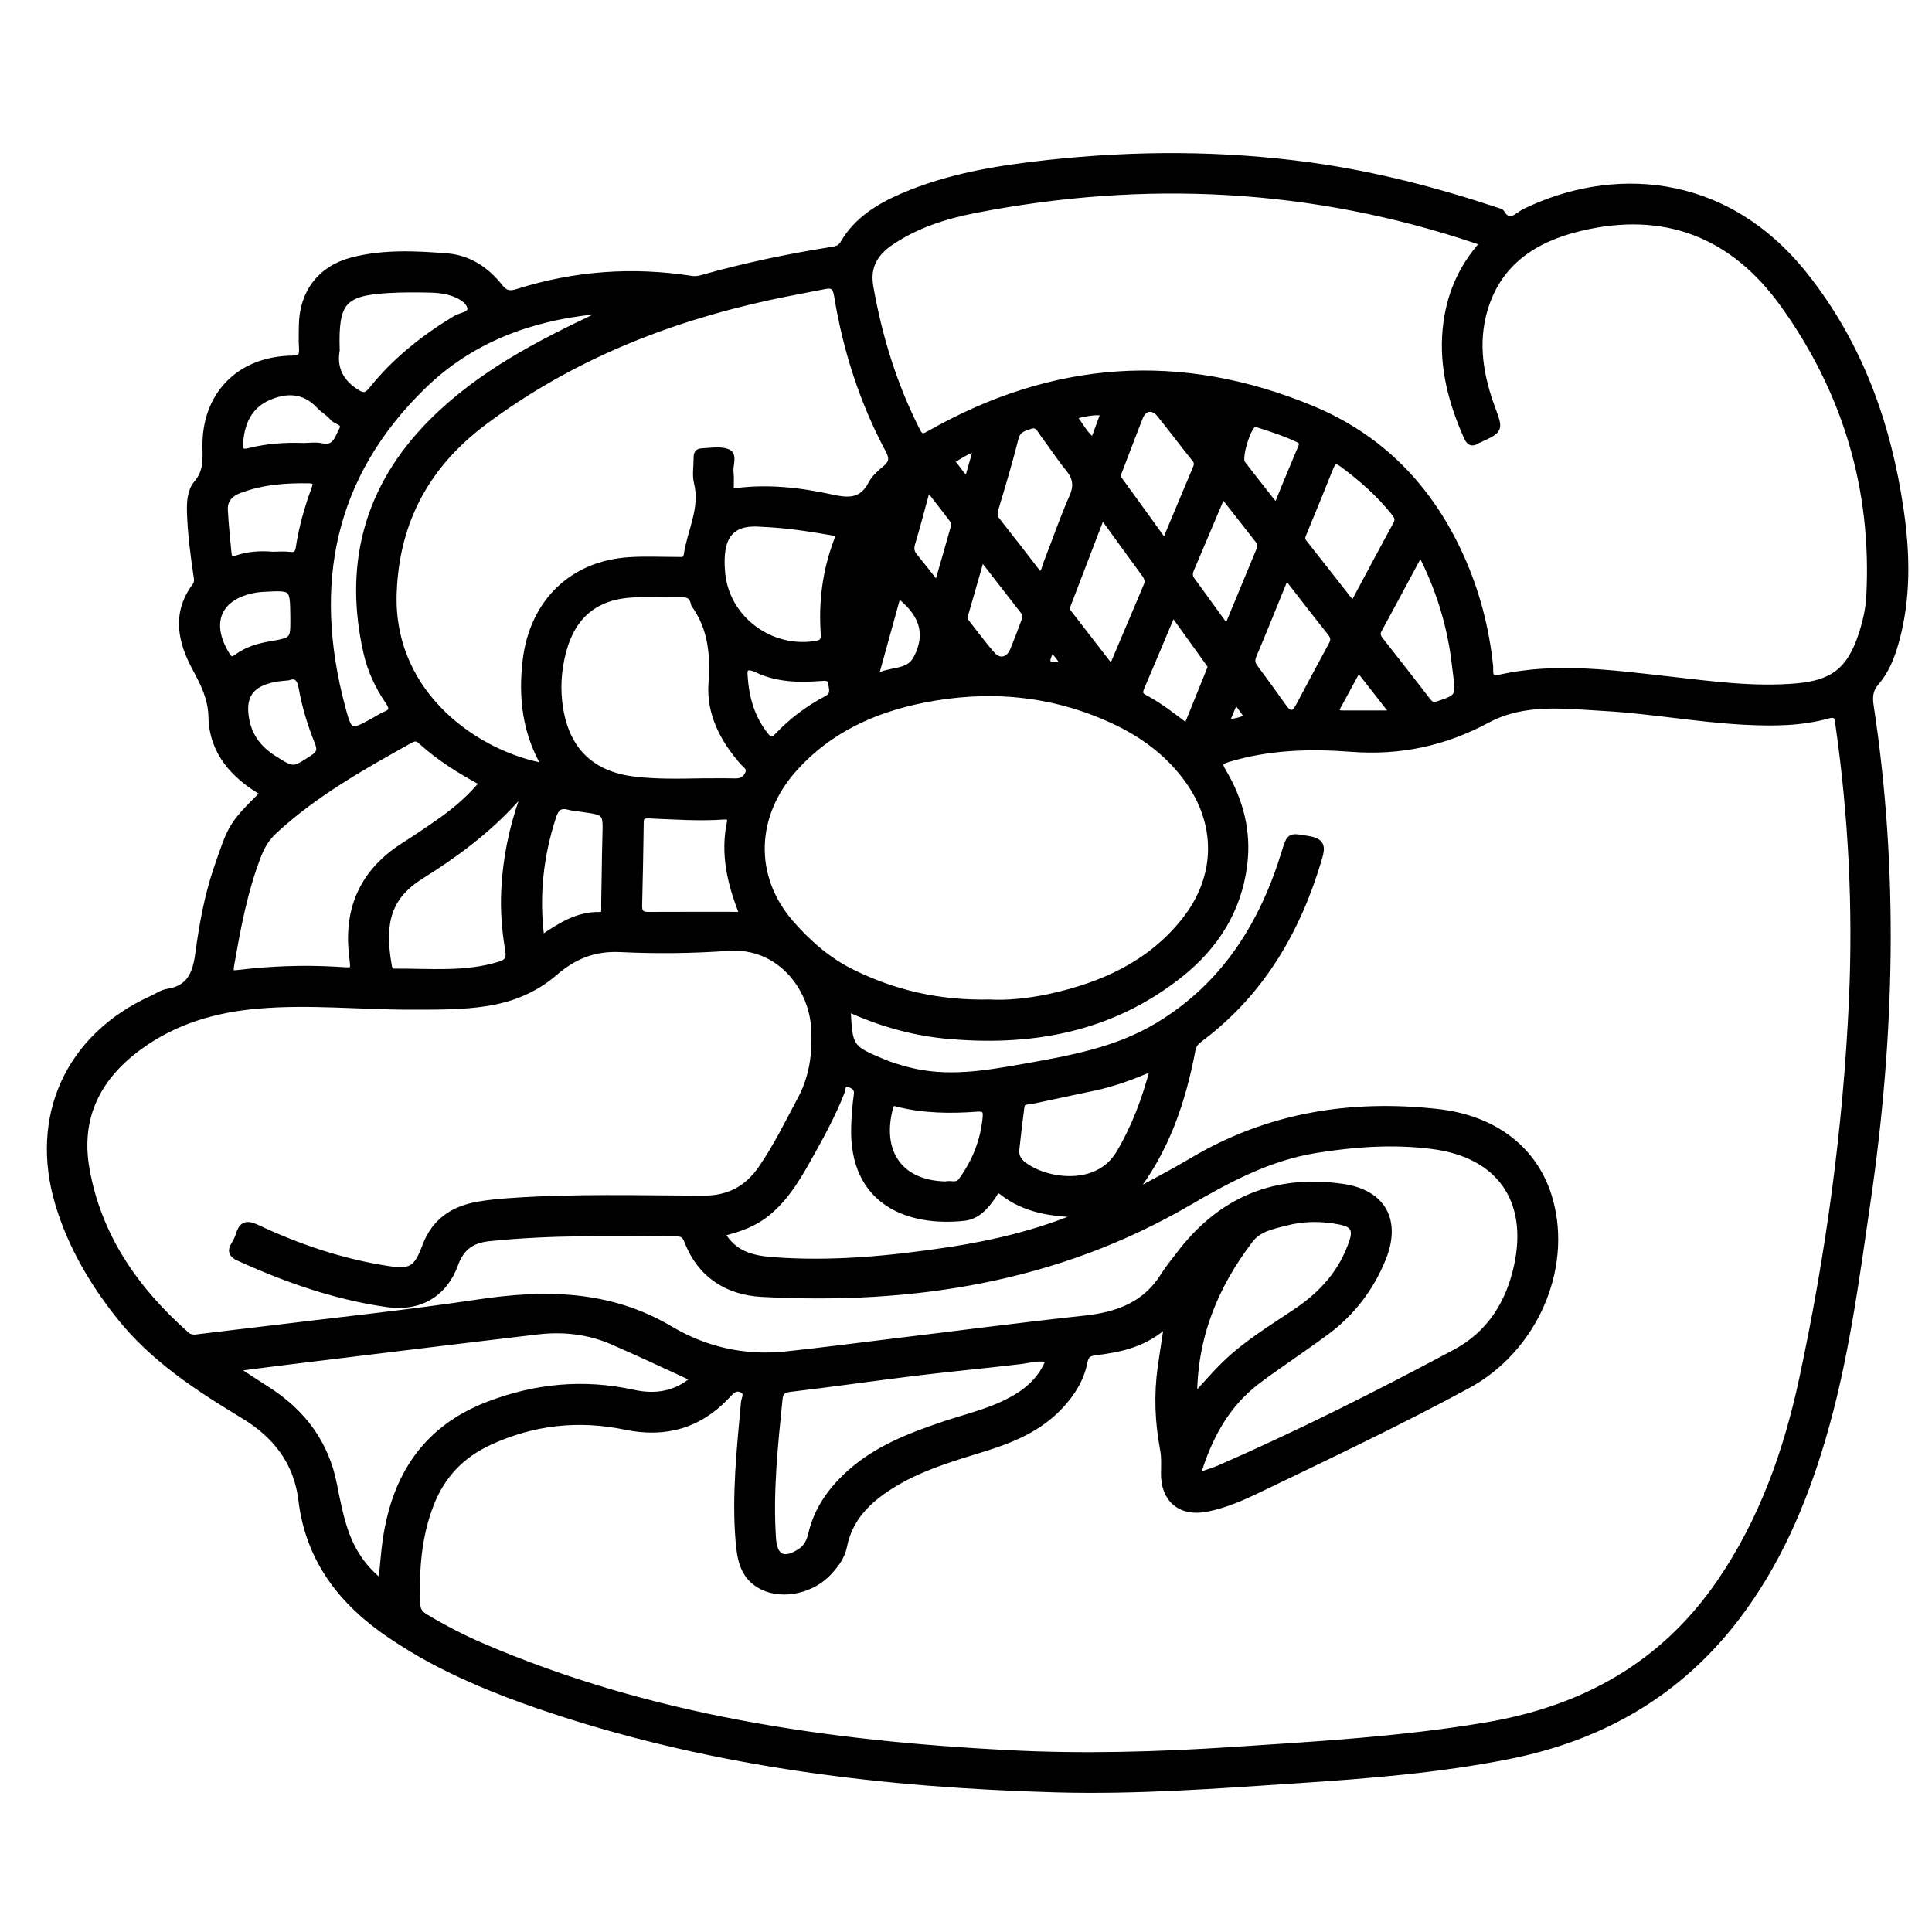 <?xml version="1.0" encoding="utf-8"?>
<!-- Generator: Adobe Illustrator 23.0.0, SVG Export Plug-In . SVG Version: 6.00 Build 0)  -->
<svg version="1.0" xmlns="http://www.w3.org/2000/svg" xmlns:xlink="http://www.w3.org/1999/xlink" x="0px" y="0px"
	 viewBox="0 0 3000 3000" style="enable-background:new 0 0 3000 3000;" xml:space="preserve">
<style type="text/css">
	.st0{stroke:#000000;stroke-width:10;stroke-miterlimit:10;}
</style>
<g id="Layer_1">
</g>
<g id="Layer_2">
	<g>
		<path class="st0" d="M409.6,1231.3c-47.1-27.1-79.6-64.1-80.9-117.6c-0.7-29.3-11.7-51.2-24.7-75.2c-22.8-42-32.7-85.6-0.7-128.5
			c4.5-6.1,2.8-12.1,1.8-18.6c-4.7-32.2-8.9-64.5-9.8-97.1c-0.4-15.5,0.7-32.1,10.5-43.6c14.7-17.2,14-35.3,13.6-56
			c-1.5-81.5,52.7-136.4,134.4-137.5c12.9-0.2,16.3-4.1,15.5-16c-0.8-12.3-0.4-24.6-0.2-36.9c1-50.1,29-87,77.9-99.7
			c48.3-12.5,97.8-10.1,146.9-6.2c34.2,2.7,61.2,21,82.2,47.5c8,10.1,15.1,11.7,27.6,7.7c88.4-28,178.6-34.5,270.2-20.2
			c6.2,1,11.3-0.1,16.8-1.6c66.2-18.7,133.5-32.8,201.4-43.5c7.6-1.2,13.3-2.9,17.5-10.2c21-36.2,54.8-57,91.9-73
			c71.9-31,148.4-43.3,225.5-51.7c135.9-14.8,271.7-14.8,407.4,3.8c100,13.7,197.1,39.1,292.6,71c1.4,0.5,3.3,0.7,3.9,1.7
			c12.9,21.8,24.8,5,36.8-0.9c131.7-64.1,308.3-60.2,434.5,98.5c85.3,107.3,129.6,231.4,149,365.4c9.9,68.6,11.2,137.1-7.9,204.7
			c-6.4,22.5-14.9,44.3-30.3,61.9c-9.9,11.4-10.6,23-8.6,36.1c39.1,256.3,32.7,512.3-4.5,768.2c-18.2,125.3-34.6,251-70.9,372.8
			c-29.3,98.4-69.3,191.6-132.1,274.2c-90.4,118.7-210,187.2-355.2,215.9c-107.6,21.3-216.5,30-325.6,37.2
			c-125,8.3-250,17.7-375.5,14.3c-264.6-7.3-525.5-38.1-778.2-121.2c-66-21.7-130.9-46.5-192.3-79.4c-21.6-11.6-42.7-24.5-63.1-38.2
			c-75.4-50.7-127.4-116.9-138.7-210.4c-7.1-58.9-39.8-100.7-89.9-131c-71.3-43.2-141.1-88.5-193.9-155.4
			c-41.3-52.3-74.3-108.8-93.6-172.7c-41-136.2,15.9-260.5,145.7-319.2c7.9-3.6,15.4-9,23.7-10.3c35-5.4,43.8-28.7,48-60.1
			c6-44.2,13.9-88.3,28.4-131.1C359.7,1282.3,358.7,1282,409.6,1231.3z M1315.9,1565.5c2.8,61.3,3.3,62.3,56.1,84.3
			c11.9,5,24.5,8.6,37.1,12c60.7,16.1,120.8,5.7,180.7-4.9c72-12.8,144.1-25.5,208.2-64.1c103-62.1,162.3-156.2,196.8-268.5
			c8.5-27.6,8-25.9,36.9-21.1c20.8,3.5,21.4,11.8,16.3,29.2c-33,112-89.2,208.6-183.9,279.9c-5.9,4.4-11,8.8-12.5,16.8
			c-15.3,79.9-39.8,156-94.6,225.7c34.7-19.1,64.9-34.6,93.9-51.9c118-70.3,245.7-90.8,380.5-76c90.2,9.9,153.5,59.5,175,136.6
			c30.1,108.1-24.9,231.9-127.5,287.5c-106.2,57.6-215.3,109.1-324,161.5c-26,12.5-52.6,24.3-81.3,29.9
			c-40.4,7.9-66.6-14.4-65.8-55.5c0.2-12.3,0.8-24.8-1.5-36.7c-8-42.4-9.6-84.8-3.6-127.5c3-20.9,6.3-41.8,10.4-68.5
			c-34.5,33-73.7,40.6-113.4,45.5c-11.3,1.4-14.3,6.3-16.2,15.6c-5.2,26.4-19.2,48.3-37.2,67.6c-32.2,34.6-73.9,52.2-117.9,65.8
			c-50.4,15.6-101.3,30.2-146.4,59c-35.3,22.5-63.3,50.3-71.8,93.6c-3,15.3-12.3,27.7-22.6,39.1c-26.1,28.8-71.4,38.7-103.1,23.4
			c-30.2-14.6-35-42.6-37.3-71c-5.9-71.8,1.9-143.1,8.3-214.5c0.6-6.6,7.1-16.2-3.5-20.9c-10.9-4.8-17.2,3.2-23.8,10.2
			c-43,45.9-96.2,60.2-156.5,47.6c-73.5-15.3-143.8-7.5-211.8,23.8c-43.6,20.1-74,52-91.3,96.9c-19.5,50.4-23.1,102.7-20.9,156
			c0.4,10.3,6.1,15.3,14,20c28,16.7,57,31.7,86.9,44.6c260.6,112.1,535.9,151.5,816.4,166.1c116,6,231.7,2.8,347.4-4.8
			c132.2-8.7,264.4-16.2,395.4-38.3c151.6-25.5,275.1-94.1,363.1-222.5c65.8-96.1,103.8-203.5,127.9-315.9
			c41.5-193.5,68.2-389.3,77.2-587.1c6.5-143.5-0.6-286.7-21-429.1c-1.4-10.1-1.9-18.3-16.7-14.1c-42.3,11.8-85.6,11.8-129.3,9.6
			c-73.1-3.8-145.3-17.3-218.3-21.4c-61.3-3.5-124.4-11.9-181.2,18.6c-66.6,35.8-135.9,50.6-211.1,44.8
			c-64.4-4.9-128.8-3.1-191.6,16c-13.6,4.2-15,7.6-7.7,19.9c26.6,44.7,39.3,93,32.5,145.5c-9.1,70-44.3,125.1-98.2,168.3
			c-108.2,86.6-233.9,108.7-368.2,95.4C1414.2,1602.1,1365,1588,1315.9,1565.5z M2303.7,377.3c-5.8-2.2-8.4-3.3-11.2-4.2
			c-255-85.8-514.4-98.6-777.7-47.5c-47.1,9.2-92.6,23.5-132.8,51.1c-24,16.5-36.3,37.8-30.9,68.5c13.7,78.2,36.8,153,72.8,224
			c5.8,11.4,10.5,9.7,19.6,4.5c191.6-109,389.6-123.5,593.8-38.6c107.4,44.7,182.5,122.9,230.2,227.9c24.7,54.4,39.8,111.6,46,171.2
			c0.8,7.9-3.4,22.5,15.1,18.4c87.3-19.5,174.4-7.1,261.5,2.6c66.8,7.4,133.5,17,201.1,10.8c56.6-5.2,82.2-26.5,99.9-80.9
			c6.3-19.4,10.9-39.2,11.9-59.4c8.7-166.6-36.7-317.9-133.6-453c-78.2-108.9-184.1-150.5-315.6-119c-70.6,16.9-127.3,53-149,127.5
			c-15.2,52.2-6.3,103.2,12.1,153.1c12.3,33.2,12.4,33.1-20,48.1c-1.3,0.6-2.8,1-3.9,1.8c-7.5,5.2-11.7,1.8-14.9-5.4
			c-23.6-52.9-38.4-107.8-33.1-166.2C2249.7,462.3,2267.5,417,2303.7,377.3z M1858.4,2292.4c15.2-5.3,25.6-8.1,35.2-12.3
			c124.6-54.4,246-115.5,365.8-179.6c54.1-28.9,83.9-76.4,96.6-135c22.1-102.5-27.7-172.8-131.1-186.2
			c-60.9-7.9-121.4-3.6-181.7,6.1c-72.2,11.6-135.5,45.3-197.5,81.5c-205.5,119.8-429.5,154.4-663,141.9c-53.1-2.9-95-29.3-115.3-82
			c-3-7.6-6.4-11.7-15.4-11.8c-97.7-0.5-195.5-2.9-293,7.4c-25.8,2.7-42.9,13.9-52.5,40.6c-16.8,46.4-55.6,68.7-104.5,61.8
			c-80.9-11.4-157.2-38.2-231.3-71.9c-10.3-4.7-12.9-10.3-6.9-20.1c3-4.9,5.8-10.2,7.4-15.7c4.9-16.4,12.5-17.6,28.1-10.3
			c63.7,30,130.2,52.4,199.9,63.5c38.7,6.2,47.7,1.6,61.3-34.8c14.7-39.3,43.6-58,82.5-64.7c16.4-2.8,33-4.4,49.6-5.5
			c99.8-7,199.9-4,299.8-3.7c39.4,0.1,68.2-15.5,89.9-46.9c23.6-34,41.5-71.2,61-107.5c18.8-35.1,23.6-72.4,21.2-111.5
			c-3.9-63.5-54.6-129.9-134-124.2c-55.5,4-111.6,4.6-167.2,1.9c-40.8-2-72.7,11.1-102.5,37c-30.1,26.1-65.9,40.7-105.6,46.9
			c-37.5,5.8-75,5.4-112.6,5.5c-80.4,0.3-160.6-8.5-241-1.7c-66.9,5.6-129.6,23.7-184.4,63.4c-65.2,47.2-97.7,109.7-83.1,191.5
			c18.8,105.2,76.7,187.3,155.1,256.8c7.1,6.3,14.5,4.5,22.4,3.5c30.9-3.9,61.8-7.3,92.7-11.1c112.7-13.9,225.8-25.6,338.1-42.4
			c104.3-15.6,204.1-14.6,298.4,41.4c54.6,32.4,115.5,46.1,179.5,39.3c52.5-5.5,104.9-12.5,157.3-18.8c102.7-12.4,205.2-25.9,308-37
			c51-5.5,94-21.9,122.1-67.6c6.8-11,15.4-21,23.2-31.4c64.2-85.1,149.1-120.9,254.6-105.3c62,9.2,85.2,52.5,61.5,110.9
			c-18.7,46.1-48,84.3-87.8,113.8c-35.5,26.3-72.5,50.4-107.8,76.9C1904.1,2181.3,1877,2230.7,1858.4,2292.4z M1536.1,1557
			c28,1.6,61.1-1.7,93.7-8.7c81.8-17.8,155.4-50.6,209.2-117.8c54.7-68.4,55.7-152.2,3.5-222.4c-30.1-40.5-69.7-69.2-115-90
			c-94.5-43.5-193.2-52-294.6-31.7c-76.9,15.4-145.8,47-199.3,106.4c-65.3,72.5-68.8,168.3-6.1,240.6c26.8,30.9,58,58.3,95.8,76.9
			C1388.8,1542.4,1457.6,1558.6,1536.1,1557z M1134.3,764.1c54.8-8.4,106.7-2.3,157.6,8.8c26.7,5.9,46.8,6,61-21
			c4.9-9.3,13.5-17.2,21.9-24c10.9-8.9,11.8-16.5,5-29.2c-40.2-75.3-66-155.8-79.7-239.9c-2.6-16-8.9-17.1-21.2-14.6
			c-29.1,5.8-58.3,11.1-87.2,17.4c-159.4,35-308,94.7-439.6,193.1c-89,66.5-137,153.5-141.1,265.6c-5.9,161.7,134.2,253.3,236,270.2
			c-30.6-51.7-37.4-106.8-30.4-165.2c10.8-89.7,71.8-149.9,161.5-155.2c24.5-1.5,49.2-0.3,73.8-0.3c6.3,0,13.3,1.7,14.8-8
			c5.5-37.3,25.8-72.3,15.9-112.2c-2.9-11.6-0.6-24.5-0.6-36.8c0-5.1-0.1-11.2,6.8-11.5c13.7-0.6,28.9-3.8,40.8,0.9
			c10.7,4.2,3.4,19.4,4.4,29.7C1135.1,741.8,1134.3,752,1134.3,764.1z M1078.2,2140.8c-43.2-19.8-85-39.6-127.3-58
			c-37.3-16.2-77-20.4-117.1-15.6c-132.2,15.6-264.3,31.9-396.4,48c-22.9,2.8-45.8,5.9-73.8,9.6c20,13,35,22.9,50.2,32.6
			c55.2,35,91.8,83,104.5,148.1c4.6,23.4,9.2,47,16.6,69.5c10.6,32.1,28.2,60.2,57.6,82.8c2.5-25,3.8-46.5,7-67.9
			c14.6-98.2,62.2-171.3,158.1-208.3c73.7-28.4,148.5-35.6,225.8-18.6C1017.3,2170.4,1049.6,2166,1078.2,2140.8z M749.8,1215.6
			c-35.1-18.8-67.6-39.1-96.1-65.1c-6.1-5.6-10.9-4.8-17.2-1.3c-74,41.4-147.9,82.7-210.7,140.8c-11.5,10.6-19.1,22.9-24.8,37.4
			c-21.7,55.6-32.3,113.7-42.5,172c-2.2,12.4,1.3,13,11.9,11.7c50.4-6.1,101-7.9,151.8-5c30.3,1.7,27.7,4.4,24.5-25.6
			c-7.7-72.9,19.4-128.4,81.2-167.6c20.1-12.8,39.9-26.2,59.4-40C710,1256.6,731.1,1238.2,749.8,1215.6z M1089.9,1213.6
			c16.6,0,33.3-0.3,49.9,0.1c9.2,0.2,16.2-1,21.3-10.6c5.7-10.7-2.5-14.4-7.3-19.8c-30.8-34.9-52-75.9-48.7-121.9
			c3.2-45.1-0.4-85.8-27-123c-0.4-0.6-0.5-1.4-0.6-2.1c-2-10-7.7-14-18.3-13.8c-25.3,0.6-50.7-1.1-76,0.2
			c-58,2.8-94,32.3-108.9,88.2c-7.9,29.7-9.8,59.8-4.7,90.3c10.8,65.2,49.7,101.9,115.4,109.7
			C1019.9,1215.1,1054.9,1214.2,1089.9,1213.6z M1629.5,2110.9c-17.1-4.3-30.9,0.6-45,2.3c-53.8,6.4-107.8,11.4-161.6,17.9
			c-65.1,8-130.1,17.4-195.3,25.1c-11.7,1.4-16.4,5-17.5,16.3c-7.2,72-15,144.1-10.1,216.6c2,30.1,17.5,37,42.9,20.3
			c9.7-6.3,14.5-15.8,17-26.7c8.9-39,31.2-69.7,60.3-95.7c40.8-36.5,90.7-56.1,141.6-73.5c33.5-11.5,68.2-19.2,100.2-34.9
			C1591.8,2164.1,1616.9,2144.4,1629.5,2110.9z M1680.9,1885.5c-44.7-1.1-88-5.8-124.6-34.7c-8.9-7-10.8,0.4-14.2,5.5
			c-11.2,16.6-24.5,32.1-45.3,34.4c-85.4,9.1-173.7-23.4-170.1-141.2c0.5-16.6,1.9-33.3,4.1-49.8c1.5-11-5.8-14.3-13.1-16.8
			c-10.8-3.7-8.9,6.8-10.8,11.8c-12.6,32.5-29,63.1-45.9,93.5c-18.7,33.5-36.9,67.1-66.9,92.8c-21.2,18.1-46.2,27.5-73.9,33.7
			c18.4,33.3,48.4,39.9,78.9,42.3c92.2,7.1,183.7-1.8,274.8-15.5C1544.8,1930.7,1614.2,1913.9,1680.9,1885.5z M936.9,486
			c-6-5.5-11.1-3.2-15.7-2.7c-100,10.5-190.6,44.6-263.5,115.2c-144.2,139.7-177.2,309.2-126.8,498.9c11.4,43.1,12.5,42.8,52,20.8
			c5.1-2.8,9.9-6.2,15.3-8.3c12.6-4.8,11.5-11.3,4.8-21.1c-15.6-22.9-27.4-48-33.5-74.9c-29.8-130.5-2.2-247.6,89.3-346
			c71.6-77,162.8-126.8,256.8-171.4C922.5,493.1,929.3,489.7,936.9,486z M811.9,1239.6c-8.3-1.6-10.7,1.2-13.1,3.8
			c-42.2,46.4-92,83.4-144.9,116.4c-51.1,31.9-62,71.9-50.9,137.5c1,5.7,1.4,11.8,9.6,11.8c54.7-0.5,109.8,5.7,163.6-11.1
			c14.2-4.4,15.2-11.6,13.1-24c-5.1-29.9-7.4-60.1-6-90.6C785.5,1334.4,795.2,1286.7,811.9,1239.6z M1853.9,2170.4
			c17-18.4,32.2-36.4,49.1-52.7c32.9-31.9,72.1-55.4,109.8-80.8c40.7-27.3,71.8-61.7,87.5-109.5c6.4-19.4-0.6-26.9-17.8-30.5
			c-29.5-6.2-58.9-6-88,1.8c-19.4,5.2-40,8.8-53.3,26.2C1886.1,1996.9,1853.5,2076.8,1853.9,2170.4z M1182.5,813
			c-47.9-4.1-67,19.4-61.4,77.3c6.8,70.9,75.1,121.5,145.8,109.9c9.9-1.6,13.4-5.4,12.6-15.6c-3.6-49.7,2.6-98.2,20.3-144.9
			c3.8-10,0.4-12-8.8-13.6C1257.6,820.5,1224.1,814.8,1182.5,813z M1791.4,1657.2c-32.5,14-62.2,25.1-93.4,31.6
			c-31.8,6.6-63.5,13.5-95.3,20.3c-6.6,1.4-15.6-0.6-17,9.6c-2.9,22.1-5.6,44.3-7.9,66.6c-1,9.2,3.1,17.1,10.3,22.8
			c35.4,27.9,116.4,39.4,149.9-17.1C1762.1,1750.4,1778.6,1706.8,1791.4,1657.2z M1153.8,1420.9c-20.2-49.8-30.2-95.8-20-144.2
			c1.8-8.5-4-9.5-10.5-9.1c-38.3,2.7-76.6-0.2-114.8-1.7c-8-0.3-13.8,0.1-13.9,10.8c-0.5,43.3-1.5,86.7-2.5,130
			c-0.2,9.9,3.6,14.3,13.9,14.3C1054.1,1420.7,1102.3,1420.9,1153.8,1420.9z M522.5,544c-4.2,22.8,2.3,46.1,27.8,63.3
			c11.6,7.8,17.2,10.4,27.2-2c36.1-45,80.6-80.4,129.9-110.2c8.4-5.1,25.5-5.9,23.2-17.4c-2.4-12-17-19.4-29.4-23.5
			c-10.1-3.3-21.3-4.5-32-4.8c-22.4-0.5-44.9-0.7-67.2,0.7C532.6,454.4,520.1,468.5,522.5,544z M2100.8,939.6
			c23.3-43.6,45.2-84.8,67.5-125.7c4.5-8.2,0.8-13.1-3.9-19c-22.8-28.5-49.8-52.1-79-73.9c-12.7-9.4-16.2-4.3-20.7,7
			c-13,32.9-26.5,65.5-40,98.2c-2.2,5.4-5,10.2-0.4,16C2049.4,873.9,2074.2,905.7,2100.8,939.6z M1614.2,893.5
			c8-4,8.1-11.4,10.3-17.1c13.7-34.9,25.7-70.4,40.8-104.6c7.8-17.7,5.6-30.4-6.1-44.6c-14.2-17.3-26.2-36.2-39.7-54.1
			c-4.8-6.4-7.9-16-20-11.9c-10.4,3.5-19.5,5.6-22.9,19.1c-9.1,36.3-19.9,72.3-30.7,108.2c-2.3,7.6-3,13.4,2.2,20
			C1570.4,836.6,1592.3,865.1,1614.2,893.5z M840.4,1458c29.3-20.1,56.4-37.6,90.8-36.9c9.7,0.2,7.2-9.1,7.3-15.1
			c0.8-35.4,0.9-70.8,1.9-106.2c1.1-38.6,1.4-38.6-35.7-43.9c-7.1-1-14.4-1.6-21.4-3.4c-14.3-3.8-20.4,2.3-24.8,15.7
			C838.9,1328.9,831.6,1390.6,840.4,1458z M2205.7,857.4c-22.5,41.8-43.5,81.2-64.8,120.3c-3.3,6-2.2,10.6,1.8,15.7
			c25,31.8,49.8,63.6,74.5,95.6c4.6,6,9,6.9,16.6,4.5c30.1-9.7,32.1-12.2,27.8-44.4c-2-15-3.5-30.1-6.1-45
			C2246.7,953.7,2230.6,905.6,2205.7,857.4z M1711.2,799.8c-18.4,48.1-35.3,92.4-52.4,136.7c-1.9,4.9-4.1,9.4-0.4,14.2
			c21.9,28.3,43.8,56.6,67.8,87.6c16.8-39.5,31.9-75.2,47-111c2.5-6,5-12,7.6-18c3-6.8,0.9-12.4-3.2-18.1
			C1756.3,862.2,1735.2,832.9,1711.2,799.8z M1469,1839.5c7-2.4,16.8,4,24.2-6.2c21.3-29.3,34.1-61.5,37.6-97.6
			c1.1-10.9-1-15.5-13.6-14.5c-41.1,3.1-82.2,2.6-122.7-7.4c-5-1.3-10.1-3.8-12.6,5.6C1363.1,1789.7,1397.6,1838.5,1469,1839.5z
			 M1997,893.8c-17.7,43.4-33.8,83.6-50.6,123.4c-3.3,7.7-2.8,13.2,2.2,19.7c15.1,20.2,29.9,40.7,44.5,61.3
			c9,12.7,16.5,12.3,23.8-1.5c16.9-31.9,33.9-63.7,51.1-95.4c4-7.3,3.3-12.5-2-19.2C2043.4,954.1,2021.6,925.4,1997,893.8z
			 M1808.6,842.9c17.1-40.8,32-76.7,47.2-112.6c2.5-6,5.3-11.1-0.1-17.7c-18.7-23-36.3-46.9-55-69.9c-10.7-13-24.9-10.3-31,5.3
			c-10.6,26.9-20.8,53.9-31.1,80.9c-2,5.3-5.1,10.2-0.7,16.2C1760.7,776.4,1783.4,807.9,1808.6,842.9z M423.7,861.7
			c8.7,0,17.4-0.9,25.9,0.2c9.4,1.3,13.3-2.3,14.6-11c4.8-31.5,13.4-62,24.4-91.8c3.5-9.5,1.6-13.4-8.6-13.6
			c-37-0.7-73.5,2.1-108.5,15.4c-14.1,5.3-23.5,15.1-22.7,30.7c1.1,22.3,3.6,44.6,5.6,66.8c0.8,8.7,3.4,12.4,13.7,8.8
			C385.9,861.1,404.8,860.1,423.7,861.7z M1905.2,976.2c17.5-42.3,33.7-81.4,49.9-120.5c2.3-5.5,3.4-11.1-0.7-16.4
			c-18.1-23.1-36.1-46.1-56-71.5c-17.5,41.2-33.4,78.9-49.4,116.6c-2.4,5.7-2.5,10.9,1.4,16.3C1868.2,925,1885.7,949.4,1905.2,976.2
			z M447.3,1051.5c-8.4,0.9-15,1.2-21.3,2.5c-37.8,7.6-51.2,27.3-43.6,65.3c5.1,25.3,19.8,44.2,41.6,58.1
			c31.8,20.3,31.2,19.9,62.2-0.4c10.9-7.1,11.9-13.2,7.4-24.5c-11.1-27.4-19.8-55.7-24.9-84.9C466.2,1053.1,460,1046.9,447.3,1051.5
			z M471,692.9c9.4,0,19.2-1.7,28.1,0.3c21.6,5,25.2-12.2,31.9-24.7c7.3-13.5-8.8-13.6-13.9-19.9c-5.8-7.2-14.6-11.9-21-18.7
			c-23.3-24.9-50.9-25.7-79.5-13.2c-30.4,13.4-42,39.8-44.1,71.6c-0.8,11.5,2.5,15.4,14.5,12.4C414.7,693.8,442.8,691.8,471,692.9z
			 M1842.9,1128.8c12.1-29.9,23.6-58.5,35.2-87c1.4-3.4,3.1-6.7,0.6-10.1c-18.6-25.9-37.2-51.7-57.7-80.3
			c-17.6,41.8-33.1,79-49,116.1c-3.1,7.3-2.9,11.8,4.6,15.8C1799.6,1095.5,1820.2,1111.4,1842.9,1128.8z M455.8,957.2
			c-0.5-45.7-0.5-45.7-46.4-43.2c-3.6,0.2-7.2,0.4-10.8,1c-59.3,9.3-78.3,51.1-46.7,102.1c5.1,8.2,8.7,9.1,16.3,3.4
			c14.8-10.9,32.1-16.3,50-19.4C456.2,994.5,456.2,994.7,455.8,957.2z M1155.9,1048.8c2.3,37.8,12.1,66.7,31.7,92.2
			c6.3,8.2,11,11.3,19.9,2c22-23.2,47.5-42.5,75.9-57.4c11.6-6.1,9.4-13.3,7.9-23.1c-1.9-11.9-9.3-10.6-17.5-10
			c-33.5,2.4-66.8,1.9-97.8-12.9C1157.6,1030.9,1154.8,1039.1,1155.9,1048.8z M1524.1,864.8c-9.2,32.1-17.1,60.2-25.3,88.3
			c-1.5,5.3-1.2,9.9,2.2,14.2c13,16.4,25.3,33.4,39.1,49.1c11.5,13.1,26.5,9.7,33.2-6.5c5.8-14,11.2-28.1,16.4-42.3
			c2.2-5.9,5-11.9,0-18.3C1568.5,922.3,1547.6,895,1524.1,864.8z M1951.5,658.3c-1.4-0.1-3-0.5-4.3-0.2c-9.6,2.9-25,52.9-18.5,61.5
			c14.8,19.6,30.3,38.7,45.3,58c5.1,6.5,8.6,9.6,12.8-1.2c10.8-27.5,22.6-54.6,33.9-81.9c2.2-5.3,1.8-9.4-4.3-12.3
			C1995.5,672.4,1973.6,665.1,1951.5,658.3z M1455.5,908.8c9.3-32.5,17.9-61.8,26.1-91.3c0.8-3,0-7.6-1.9-10.1
			c-12.2-16.4-24.9-32.4-39.4-51.1c-8.8,32.1-16,60-24.2,87.5c-2.4,8-1.4,13.7,3.5,19.8C1430.8,877.5,1441.9,891.6,1455.5,908.8z
			 M1358.2,1053.4c24-15.8,52-5.5,65.3-31.4c21.3-41.3,6-72.2-29.2-99.2C1382.8,964.3,1371.5,1005.4,1358.2,1053.4z M2109.2,1037.8
			c-11.3,20.9-21.4,39.8-31.7,58.5c-4.6,8.3-2.2,11.9,6.9,11.9c25.4,0,50.8,0,79.8,0C2144.9,1083.4,2127.8,1061.6,2109.2,1037.8z
			 M1666.2,646c11.4,14.1,17.4,29,31.8,39.2c5.7-15.4,10.9-29.4,16.5-44.6C1697.8,638,1683.7,642.2,1666.2,646z M1476.1,716
			c10.3,9,14.3,21.7,26.5,29.2c4.8-16.8,9.2-32.2,14.1-49.5C1500.9,699.7,1490.7,707.4,1476.1,716z M1903.9,1121.1
			c12.6,0.9,22.7-2.3,34.2-7.2c-6.9-9.6-12.7-17.6-19.7-27.3C1913.2,1099.1,1908.8,1109.5,1903.9,1121.1z M1632.3,1007.1
			c-10.6,25.4-10.6,25.4,21,27C1647.8,1024.3,1642.2,1015.6,1632.3,1007.1z M1350.4,866.6c-9.3,18.8-14.7,38.5-14.3,59.5
			C1342.3,906.7,1350.6,887.7,1350.4,866.6z"/>
	</g>
</g>
</svg>

